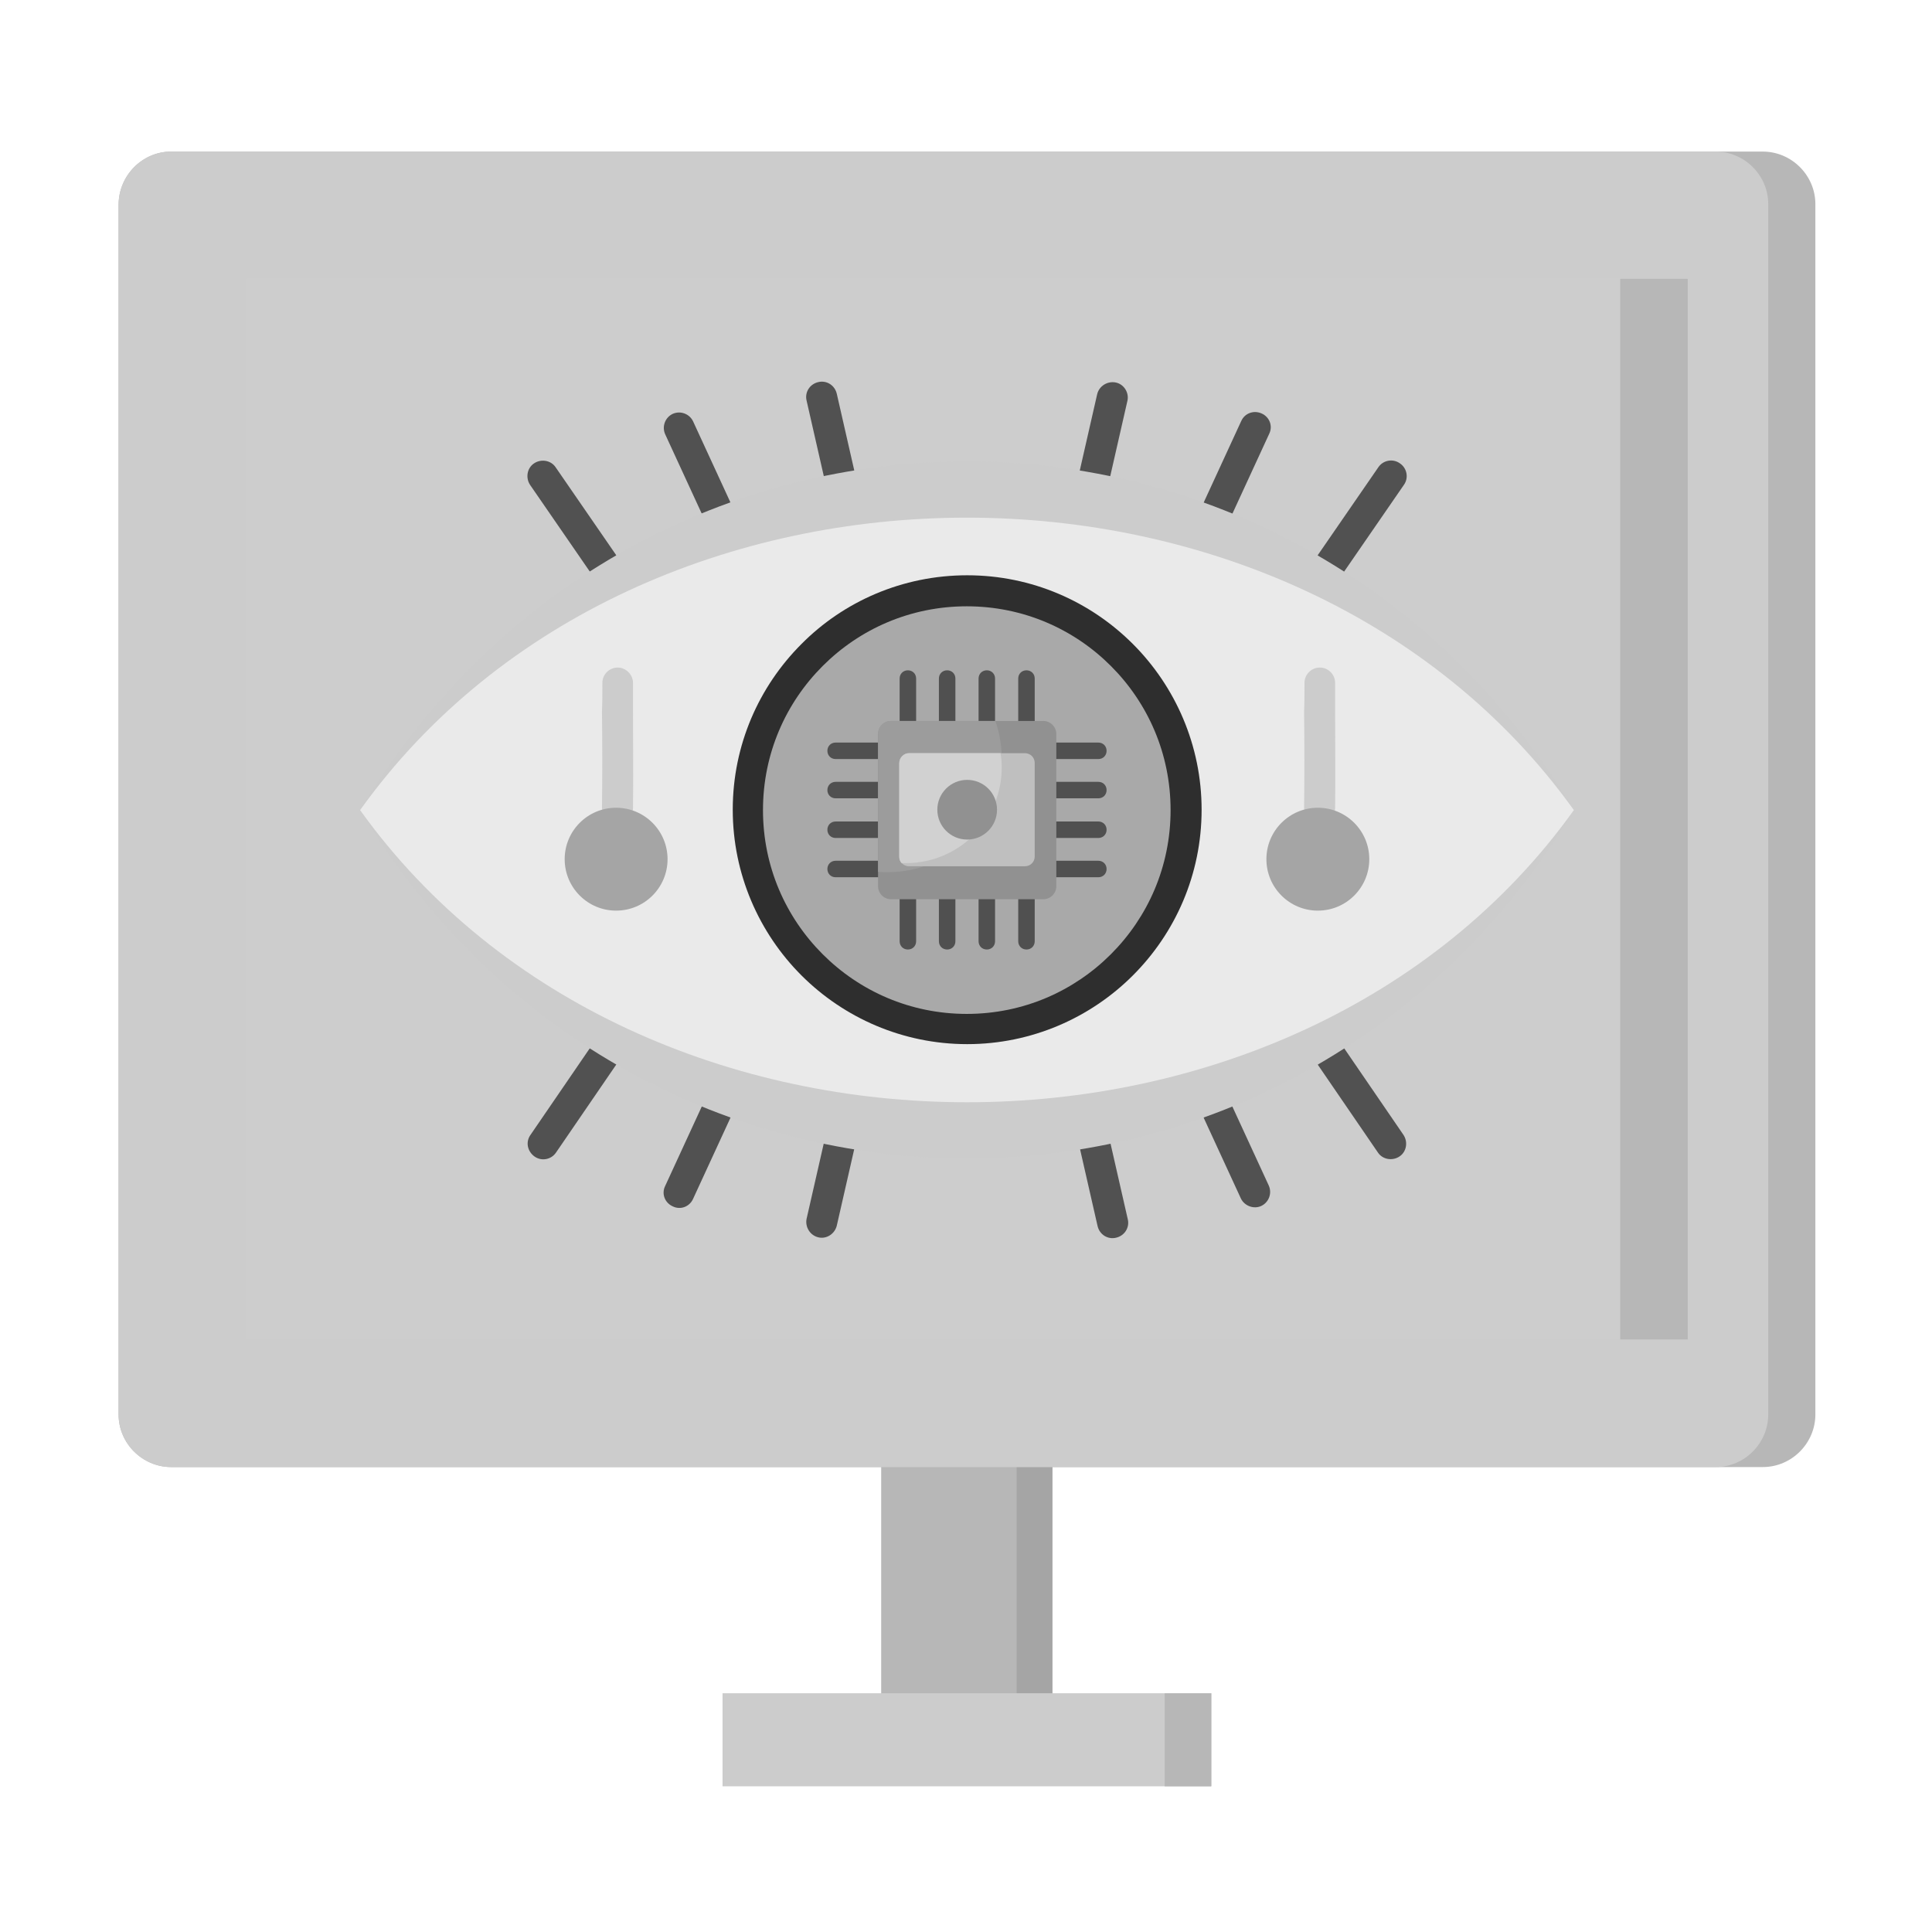 <?xml version="1.0" encoding="utf-8"?>
<!-- Generator: Adobe Illustrator 27.5.0, SVG Export Plug-In . SVG Version: 6.00 Build 0)  -->
<svg version="1.1" id="Layer_1" xmlns="http://www.w3.org/2000/svg" xmlns:xlink="http://www.w3.org/1999/xlink" x="0px" y="0px"
	 viewBox="0 0 492 492" style="enable-background:new 0 0 492 492;" xml:space="preserve">
<g>
	<g>
		<rect x="224.4" y="359.1" style="fill-rule:evenodd;clip-rule:evenodd;fill:#B7B7B7;" width="43.6" height="81.7"/>
		<rect x="258.9" y="359.1" style="fill-rule:evenodd;clip-rule:evenodd;fill:#A5A5A5;" width="9.1" height="81.7"/>
		<path style="fill-rule:evenodd;clip-rule:evenodd;fill:#B7B7B7;" d="M43.6,38.6h405.3c7.3,0,13.4,6,13.4,13.4v308.2
			c0,7.3-6,13.4-13.4,13.4H43.6c-7.3,0-13.4-6-13.4-13.4V52C30.3,44.6,36.3,38.6,43.6,38.6z"/>
		<path style="fill-rule:evenodd;clip-rule:evenodd;fill:#CCCCCC;" d="M43.6,38.6h393.3c7.3,0,13.4,6,13.4,13.4v308.2
			c0,7.3-6,13.4-13.4,13.4H43.6c-7.3,0-13.4-6-13.4-13.4V52C30.3,44.6,36.3,38.6,43.6,38.6z"/>
		<rect x="62.7" y="71" style="fill-rule:evenodd;clip-rule:evenodd;fill:#CDCDCD;" width="367.2" height="270.1"/>
		<rect x="184" y="431.2" style="fill-rule:evenodd;clip-rule:evenodd;fill:#CCCCCC;" width="124.4" height="23.7"/>
		<rect x="412.6" y="71" style="fill-rule:evenodd;clip-rule:evenodd;fill:#B7B7B7;" width="17.2" height="270.1"/>
		<rect x="296.6" y="431.2" style="fill-rule:evenodd;clip-rule:evenodd;fill:#B7B7B7;" width="11.9" height="23.7"/>
	</g>
	<g>
		<g>
			<path style="fill-rule:evenodd;clip-rule:evenodd;fill:#515151;" d="M150.3,266.8c1.2-1.8,3.7-2.3,5.5-1c1.8,1.3,2.3,3.7,1,5.5
				l-15.2,22.2c-1.2,1.8-3.7,2.3-5.5,1c-1.8-1.3-2.3-3.7-1-5.5L150.3,266.8z"/>
			<path style="fill-rule:evenodd;clip-rule:evenodd;fill:#515151;" d="M178.8,281.6c0.9-2,3.2-2.9,5.2-1.9c2,0.9,2.9,3.2,1.9,5.2
				l-9.4,20.4c-0.9,2-3.2,2.9-5.2,1.9c-2-0.9-2.9-3.2-1.9-5.2L178.8,281.6z"/>
			<path style="fill-rule:evenodd;clip-rule:evenodd;fill:#515151;" d="M209.8,291.1c0.5-2.1,2.6-3.5,4.7-3s3.4,2.6,3,4.7l-4.4,19.3
				c-0.5,2.1-2.6,3.5-4.7,3c-2.1-0.5-3.4-2.6-3-4.7L209.8,291.1z"/>
			<path style="fill-rule:evenodd;clip-rule:evenodd;fill:#515151;" d="M275.1,292.9c-0.5-2.1,0.8-4.2,3-4.7c2.1-0.5,4.2,0.8,4.7,3
				l4.4,19.3c0.5,2.1-0.8,4.2-3,4.7c-2.1,0.5-4.2-0.8-4.7-3L275.1,292.9z"/>
			<path style="fill-rule:evenodd;clip-rule:evenodd;fill:#515151;" d="M306.6,284.8c-0.9-2,0-4.3,1.9-5.2c2-0.9,4.3,0,5.2,1.9
				l9.4,20.4c0.9,2,0,4.3-1.9,5.2c-1.9,0.9-4.3,0-5.2-1.9L306.6,284.8z"/>
			<path style="fill-rule:evenodd;clip-rule:evenodd;fill:#515151;" d="M335.7,271.3c-1.2-1.8-0.8-4.3,1-5.5c1.8-1.2,4.3-0.8,5.5,1
				l15.2,22.2c1.2,1.8,0.8,4.3-1,5.5c-1.8,1.2-4.3,0.8-5.5-1L335.7,271.3z"/>
		</g>
		<g>
			<path style="fill-rule:evenodd;clip-rule:evenodd;fill:#515151;" d="M156.8,141.2c1.2,1.8,0.8,4.3-1,5.5s-4.3,0.8-5.5-1
				L135,123.5c-1.2-1.8-0.8-4.3,1-5.5s4.3-0.8,5.5,1L156.8,141.2z"/>
			<path style="fill-rule:evenodd;clip-rule:evenodd;fill:#515151;" d="M185.9,127.7c0.9,2,0,4.3-1.9,5.2c-2,0.9-4.3,0-5.2-1.9
				l-9.4-20.4c-0.9-2,0-4.3,1.9-5.2c2-0.9,4.3,0,5.2,1.9L185.9,127.7z"/>
			<path style="fill-rule:evenodd;clip-rule:evenodd;fill:#515151;" d="M217.5,119.6c0.5,2.1-0.8,4.2-3,4.7c-2.1,0.5-4.2-0.8-4.7-3
				l-4.4-19.3c-0.5-2.1,0.8-4.2,3-4.7c2.1-0.5,4.2,0.8,4.7,3L217.5,119.6z"/>
			<path style="fill-rule:evenodd;clip-rule:evenodd;fill:#515151;" d="M282.7,121.4c-0.5,2.1-2.6,3.4-4.7,3s-3.5-2.6-3-4.7
				l4.4-19.3c0.5-2.1,2.6-3.4,4.7-3s3.5,2.6,3,4.7L282.7,121.4z"/>
			<path style="fill-rule:evenodd;clip-rule:evenodd;fill:#515151;" d="M313.8,130.9c-0.9,2-3.2,2.9-5.2,1.9c-2-0.9-2.9-3.2-1.9-5.2
				l9.4-20.4c0.9-2,3.2-2.8,5.2-1.9c2,0.9,2.9,3.2,1.9,5.2L313.8,130.9z"/>
			<path style="fill-rule:evenodd;clip-rule:evenodd;fill:#515151;" d="M342.2,145.7c-1.2,1.8-3.7,2.3-5.5,1c-1.8-1.2-2.3-3.7-1-5.5
				L351,119c1.2-1.8,3.7-2.3,5.5-1c1.8,1.2,2.3,3.7,1,5.5L342.2,145.7z"/>
		</g>
		<path style="fill-rule:evenodd;clip-rule:evenodd;fill:#CCCCCC;" d="M400.8,206.3c-71.2-118.4-238-118.4-309.1,0
			C162.9,324.6,329.7,324.6,400.8,206.3z"/>
		<path style="fill-rule:evenodd;clip-rule:evenodd;fill:#EAEAEA;" d="M400.8,206.3c-71.2-99.3-238-99.3-309.1,0
			C162.9,305.5,329.7,305.5,400.8,206.3z"/>
		<path style="fill-rule:evenodd;clip-rule:evenodd;fill:#2E2E2E;" d="M246.3,146.5c16.5,0,31.4,6.7,42.2,17.5s17.5,25.8,17.5,42.2
			c0,16.5-6.7,31.4-17.5,42.2c-10.8,10.8-25.8,17.5-42.2,17.5s-31.4-6.7-42.2-17.5c-10.8-10.8-17.5-25.8-17.5-42.2
			c0-16.5,6.7-31.4,17.5-42.2C214.8,153.2,229.8,146.5,246.3,146.5z"/>
		<path style="fill-rule:evenodd;clip-rule:evenodd;fill:#CCCCCC;" d="M153.4,173.9c0-2.2,1.8-3.9,3.9-3.9c2.1,0,3.9,1.8,3.9,3.9
			c0,2.4,0,4.9,0,7.4c0,8.2,0.1,16.6,0,24.4c0,2.2-1.8,3.9-4,3.9s-3.9-1.8-3.9-4c0.1-7.8,0.1-16.1,0-24.3
			C153.4,178.9,153.4,176.4,153.4,173.9z"/>
		<path style="fill-rule:evenodd;clip-rule:evenodd;fill:#CCCCCC;" d="M332.2,173.9c0-2.2,1.8-3.9,3.9-3.9c2.2,0,3.9,1.8,3.9,3.9
			c0,2.4,0,4.9,0,7.4c0,8.2,0.1,16.6,0,24.4c0,2.2-1.8,3.9-4,3.9s-3.9-1.8-3.9-4c0.1-7.8,0.1-16.1,0-24.3
			C332.2,178.9,332.2,176.4,332.2,173.9z"/>
		<path style="fill-rule:evenodd;clip-rule:evenodd;fill:#A9A9A9;" d="M282.9,169.6c-9.4-9.4-22.3-15.2-36.7-15.2
			c-14.4,0-27.3,5.8-36.7,15.2c-9.4,9.4-15.2,22.3-15.2,36.7c0,14.4,5.8,27.3,15.2,36.7s22.3,15.2,36.7,15.2
			c14.4,0,27.3-5.8,36.7-15.2s15.2-22.3,15.2-36.7C298.1,191.9,292.3,179,282.9,169.6z"/>
		<g>
			<path style="fill-rule:evenodd;clip-rule:evenodd;fill:#505050;" d="M233.3,183.6c0,1.2-0.9,2.1-2.1,2.1s-2.1-0.9-2.1-2.1v-10.8
				c0-1.2,0.9-2.1,2.1-2.1s2.1,0.9,2.1,2.1V183.6z"/>
			<path style="fill-rule:evenodd;clip-rule:evenodd;fill:#505050;" d="M243.3,183.6c0,1.2-0.9,2.1-2.1,2.1s-2.1-0.9-2.1-2.1v-10.8
				c0-1.2,0.9-2.1,2.1-2.1s2.1,0.9,2.1,2.1V183.6z"/>
			<path style="fill-rule:evenodd;clip-rule:evenodd;fill:#505050;" d="M223.6,219.2c1.2,0,2.1,0.9,2.1,2.1s-0.9,2.1-2.1,2.1h-10.8
				c-1.2,0-2.1-0.9-2.1-2.1s0.9-2.1,2.1-2.1H223.6z"/>
			<path style="fill-rule:evenodd;clip-rule:evenodd;fill:#505050;" d="M223.6,209.2c1.2,0,2.1,0.9,2.1,2.1s-0.9,2.1-2.1,2.1h-10.8
				c-1.2,0-2.1-0.9-2.1-2.1s0.9-2.1,2.1-2.1H223.6z"/>
			<path style="fill-rule:evenodd;clip-rule:evenodd;fill:#505050;" d="M223.6,199.1c1.2,0,2.1,0.9,2.1,2.1s-0.9,2.1-2.1,2.1h-10.8
				c-1.2,0-2.1-0.9-2.1-2.1s0.9-2.1,2.1-2.1H223.6z"/>
			<path style="fill-rule:evenodd;clip-rule:evenodd;fill:#505050;" d="M223.6,189.1c1.2,0,2.1,0.9,2.1,2.1s-0.9,2.1-2.1,2.1h-10.8
				c-1.2,0-2.1-0.9-2.1-2.1s0.9-2.1,2.1-2.1H223.6z"/>
			<path style="fill-rule:evenodd;clip-rule:evenodd;fill:#505050;" d="M239.1,228.9c0-1.2,0.9-2.1,2.1-2.1s2.1,0.9,2.1,2.1v10.8
				c0,1.2-0.9,2.1-2.1,2.1s-2.1-0.9-2.1-2.1V228.9z"/>
			<path style="fill-rule:evenodd;clip-rule:evenodd;fill:#505050;" d="M229.1,228.9c0-1.2,0.9-2.1,2.1-2.1s2.1,0.9,2.1,2.1v10.8
				c0,1.2-0.9,2.1-2.1,2.1s-2.1-0.9-2.1-2.1V228.9z"/>
			<path style="fill-rule:evenodd;clip-rule:evenodd;fill:#505050;" d="M253.4,183.6c0,1.2-0.9,2.1-2.1,2.1s-2.1-0.9-2.1-2.1v-10.8
				c0-1.2,0.9-2.1,2.1-2.1s2.1,0.9,2.1,2.1V183.6z"/>
			<path style="fill-rule:evenodd;clip-rule:evenodd;fill:#505050;" d="M263.5,183.6c0,1.2-0.9,2.1-2.1,2.1c-1.2,0-2.1-0.9-2.1-2.1
				v-10.8c0-1.2,0.9-2.1,2.1-2.1c1.2,0,2.1,0.9,2.1,2.1V183.6z"/>
			<path style="fill-rule:evenodd;clip-rule:evenodd;fill:#505050;" d="M259.3,228.9c0-1.2,0.9-2.1,2.1-2.1c1.2,0,2.1,0.9,2.1,2.1
				v10.8c0,1.2-0.9,2.1-2.1,2.1c-1.2,0-2.1-0.9-2.1-2.1V228.9z"/>
			<path style="fill-rule:evenodd;clip-rule:evenodd;fill:#505050;" d="M249.2,228.9c0-1.2,0.9-2.1,2.1-2.1s2.1,0.9,2.1,2.1v10.8
				c0,1.2-0.9,2.1-2.1,2.1s-2.1-0.9-2.1-2.1V228.9z"/>
			<path style="fill-rule:evenodd;clip-rule:evenodd;fill:#505050;" d="M268.9,193.3c-1.2,0-2.1-0.9-2.1-2.1s0.9-2.1,2.1-2.1h10.8
				c1.2,0,2.1,0.9,2.1,2.1s-0.9,2.1-2.1,2.1H268.9z"/>
			<path style="fill-rule:evenodd;clip-rule:evenodd;fill:#505050;" d="M268.9,203.3c-1.2,0-2.1-0.9-2.1-2.1s0.9-2.1,2.1-2.1h10.8
				c1.2,0,2.1,0.9,2.1,2.1s-0.9,2.1-2.1,2.1H268.9z"/>
			<path style="fill-rule:evenodd;clip-rule:evenodd;fill:#505050;" d="M268.9,213.4c-1.2,0-2.1-0.9-2.1-2.1s0.9-2.1,2.1-2.1h10.8
				c1.2,0,2.1,0.9,2.1,2.1s-0.9,2.1-2.1,2.1H268.9z"/>
			<path style="fill-rule:evenodd;clip-rule:evenodd;fill:#505050;" d="M268.9,223.4c-1.2,0-2.1-0.9-2.1-2.1s0.9-2.1,2.1-2.1h10.8
				c1.2,0,2.1,0.9,2.1,2.1s-0.9,2.1-2.1,2.1H268.9z"/>
			<path style="fill-rule:evenodd;clip-rule:evenodd;fill:#919191;" d="M226.9,183.6h38.8c1.8,0,3.3,1.5,3.3,3.3v38.8
				c0,1.8-1.5,3.3-3.3,3.3h-38.8c-1.8,0-3.3-1.5-3.3-3.3v-38.8C223.6,185.1,225.1,183.6,226.9,183.6z"/>
			<path style="fill-rule:evenodd;clip-rule:evenodd;fill:#9C9C9C;" d="M226.9,183.6h26.6c1,3,1.6,6.2,1.6,9.5c0,16-13,29-29,29
				c-0.8,0-1.7,0-2.5-0.1v-35.1C223.6,185.1,225.1,183.6,226.9,183.6z"/>
			<path style="fill-rule:evenodd;clip-rule:evenodd;fill:#BFBFBF;" d="M231.5,191.8H261c1.4,0,2.5,1.1,2.5,2.5v23.8
				c0,1.4-1.1,2.5-2.5,2.5h-29.5c-1.4,0-2.5-1.1-2.5-2.5v-23.8C229,193,230.1,191.8,231.5,191.8z"/>
			<path style="fill-rule:evenodd;clip-rule:evenodd;fill:#D1D1D1;" d="M231.5,191.8h23.3c0.2,1.2,0.3,2.4,0.3,3.6
				c0,13.5-10.9,24.4-24.4,24.4c-0.4,0-0.7,0-1.1,0c-0.4-0.4-0.6-1-0.6-1.6v-23.8C229,193,230.1,191.8,231.5,191.8z"/>
			<path style="fill-rule:evenodd;clip-rule:evenodd;fill:#919191;" d="M246.3,213.8c4.2,0,7.6-3.4,7.6-7.6s-3.4-7.6-7.6-7.6
				s-7.6,3.4-7.6,7.6S242.1,213.8,246.3,213.8z"/>
		</g>
		<ellipse style="fill-rule:evenodd;clip-rule:evenodd;fill:#A5A5A5;" cx="156.9" cy="218.8" rx="13.1" ry="13.1"/>
		<circle style="fill-rule:evenodd;clip-rule:evenodd;fill:#A5A5A5;" cx="335.6" cy="218.8" r="13.1"/>
	</g>
</g>
</svg>
